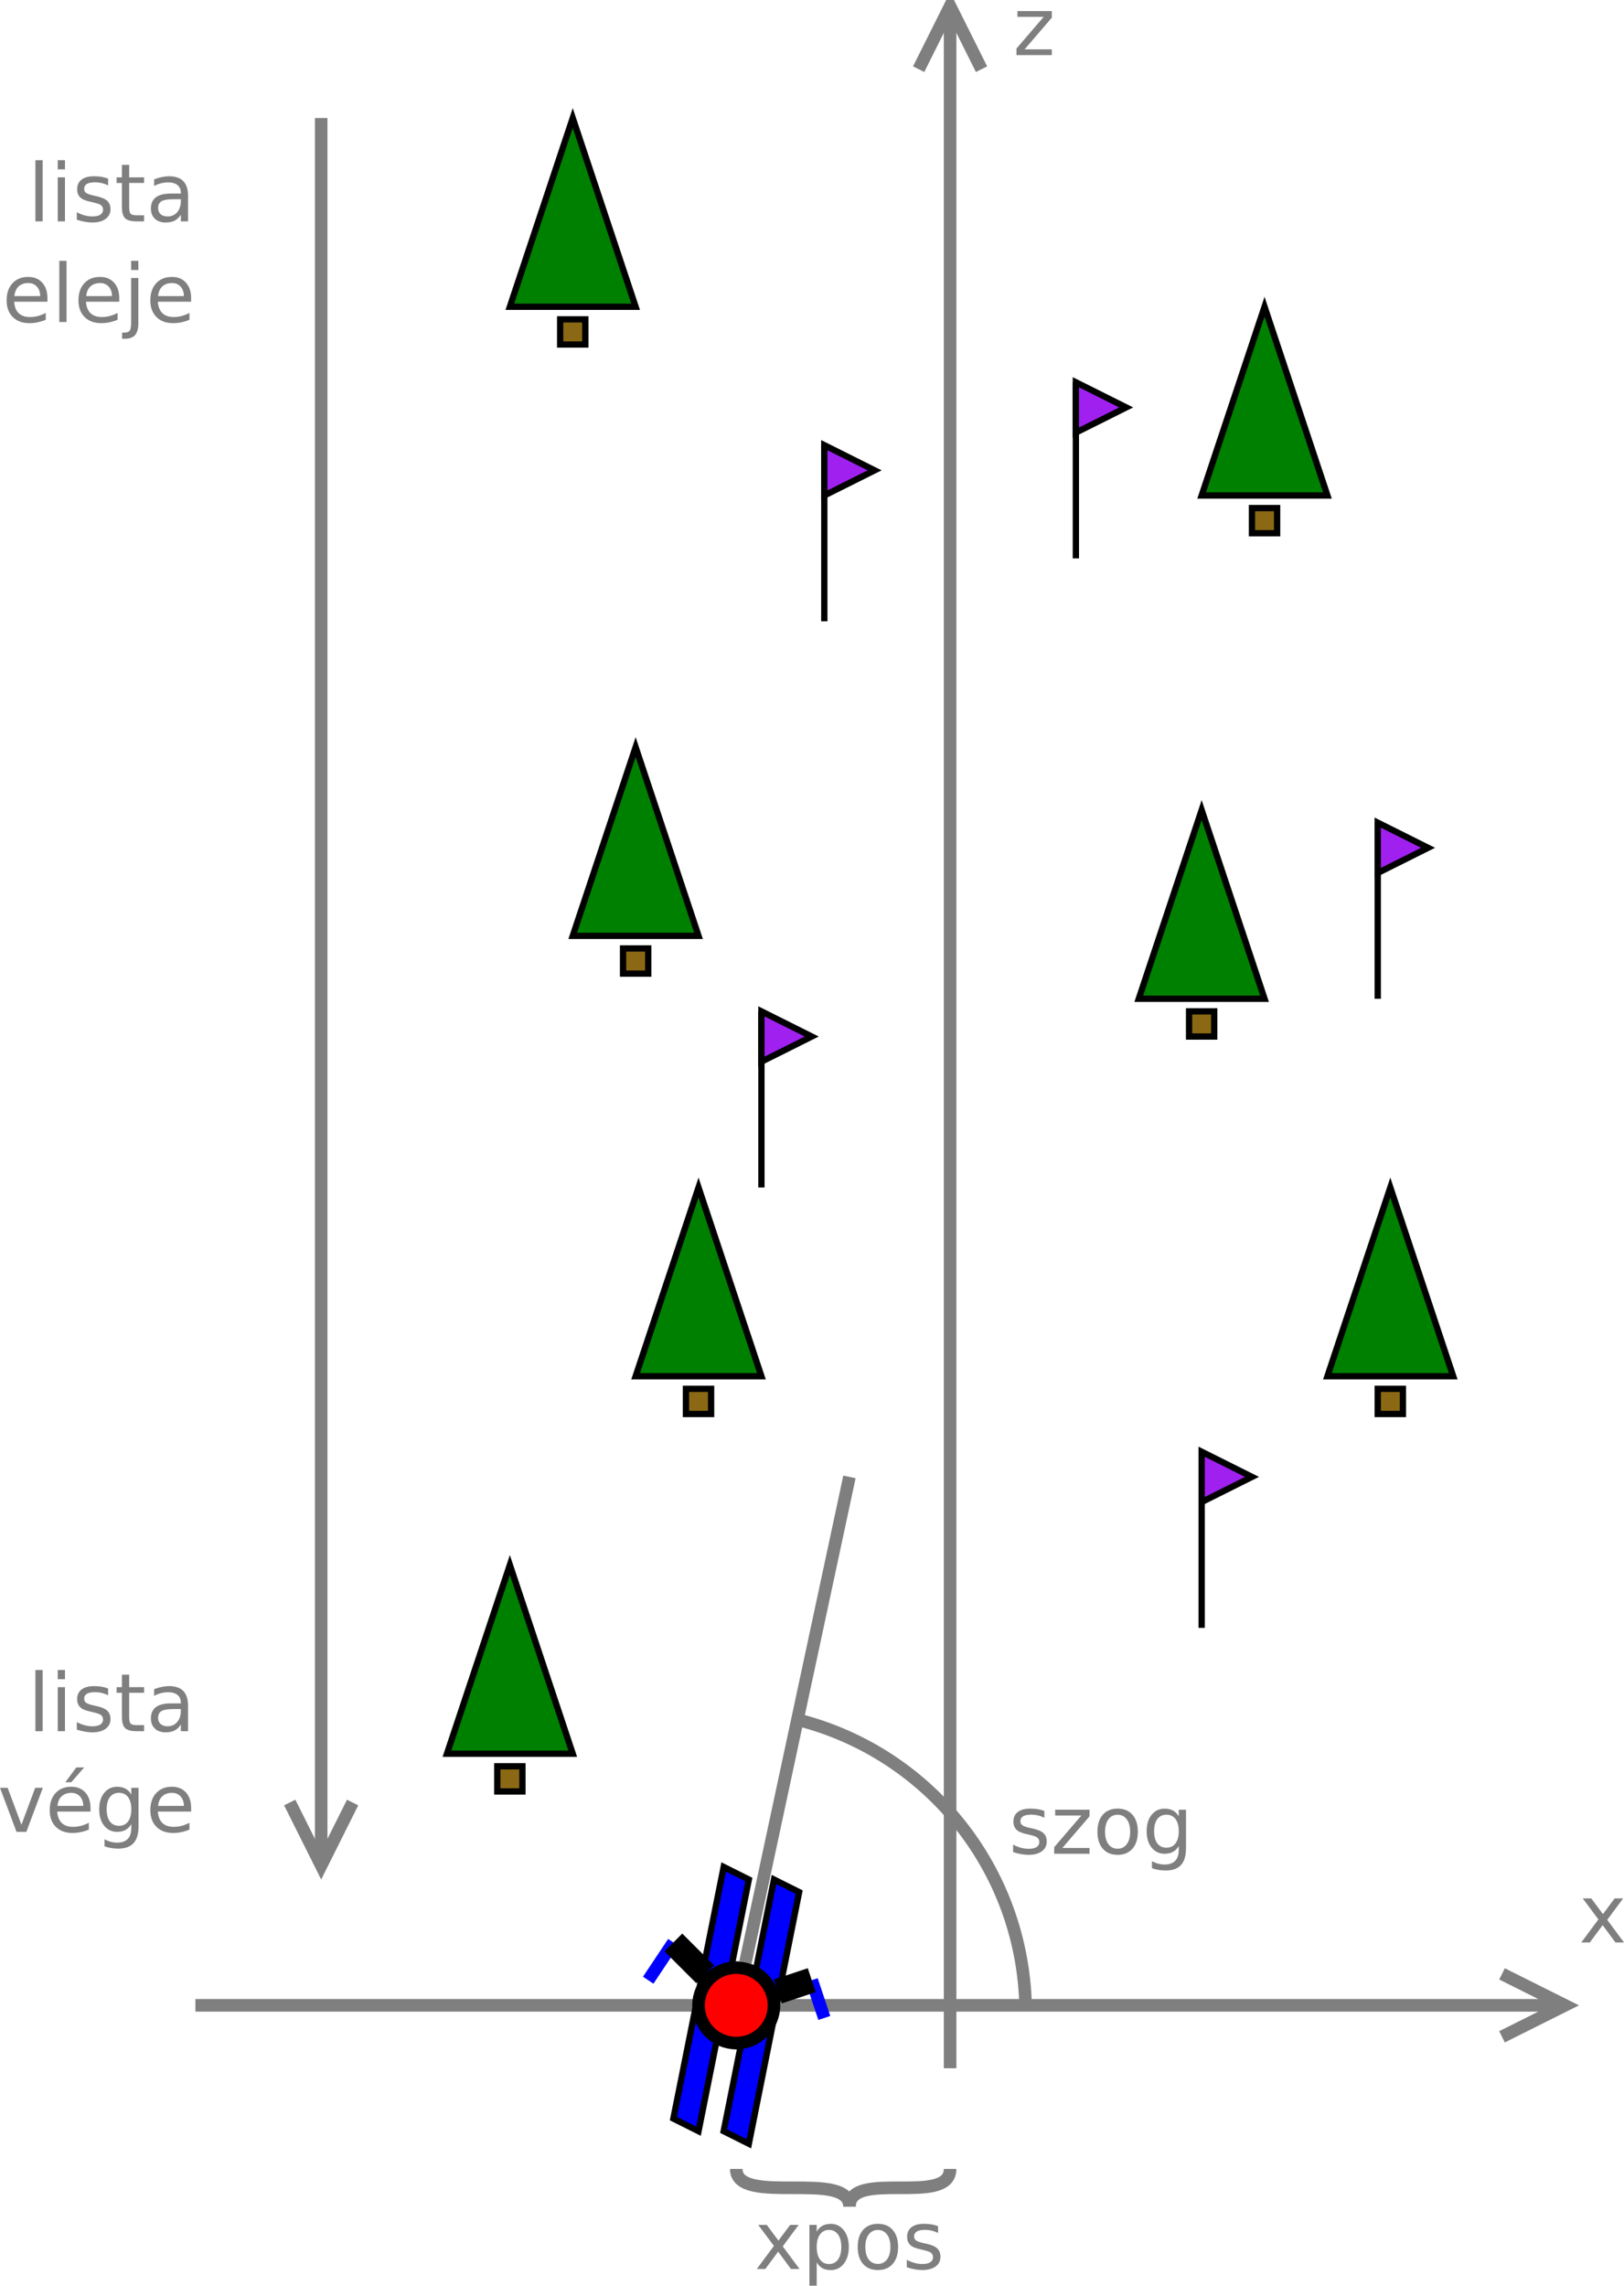 <?xml version="1.0" encoding="UTF-8" standalone="no"?>
<!-- Created with Inkscape (http://www.inkscape.org/) -->
<svg id="svg2" xmlns:rdf="http://www.w3.org/1999/02/22-rdf-syntax-ns#" xmlns="http://www.w3.org/2000/svg" height="643.69" width="457.49" version="1.1" xmlns:cc="http://creativecommons.org/ns#" xmlns:dc="http://purl.org/dc/elements/1.1/" viewBox="148 -23 258.225 351.853">
 <g id="g4" transform="translate(-.931 -9.973)">
  <g id="g6">
   <path id="polygon8" fill="#008000" d="m350 140-10-30-10 30z"/>
   <path id="polygon10" d="m350 140-10-30-10 30z" stroke="#000" fill="none"/>
  </g>
  <g id="g12">
   <path id="rect14" fill="#8b6914" d="m338 142h4v4h-4z"/>
   <path id="rect16" d="m338 142h4v4h-4z" stroke="#000" fill="none"/>
  </g>
 </g>
 <g id="g18" transform="translate(-.931 -9.973)">
  <g id="g20">
   <path id="polygon22" fill="#008000" d="m250 30-10-30-10 30z"/>
   <path id="polygon24" d="m250 30-10-30-10 30z" stroke="#000" fill="none"/>
  </g>
  <g id="g26">
   <path id="rect28" fill="#8b6914" d="m238 32h4v4h-4z"/>
   <path id="rect30" d="m238 32h4v4h-4z" stroke="#000" fill="none"/>
  </g>
 </g>
 <g id="g32" transform="translate(-.931 -9.973)">
  <g id="g34">
   <path id="polygon36" fill="#008000" d="m360 60-10-30-10 30z"/>
   <path id="polygon38" d="m360 60-10-30-10 30z" stroke="#000" fill="none"/>
  </g>
  <g id="g40">
   <path id="rect42" fill="#8b6914" d="m348 62h4v4h-4z"/>
   <path id="rect44" d="m348 62h4v4h-4z" stroke="#000" fill="none"/>
  </g>
 </g>
 <g id="g46" transform="translate(-.931 -9.973)">
  <g id="g48">
   <path id="polygon50" fill="#008000" d="m260 130-10-30-10 30z"/>
   <path id="polygon52" d="m260 130-10-30-10 30z" stroke="#000" fill="none"/>
  </g>
  <g id="g54">
   <path id="rect56" fill="#8b6914" d="m248 132h4v4h-4z"/>
   <path id="rect58" d="m248 132h4v4h-4z" stroke="#000" fill="none"/>
  </g>
 </g>
 <g id="g60" transform="translate(-.931 -9.973)">
  <g id="g62">
   <path id="polygon64" fill="#008000" d="m240 260-10-30-10 30z"/>
   <path id="polygon66" d="m240 260-10-30-10 30z" stroke="#000" fill="none"/>
  </g>
  <g id="g68">
   <path id="rect70" fill="#8b6914" d="m228 262h4v4h-4z"/>
   <path id="rect72" d="m228 262h4v4h-4z" stroke="#000" fill="none"/>
  </g>
 </g>
 <g id="g74" transform="translate(-.931 -9.973)">
  <g id="g76">
   <path id="polygon78" fill="#008000" d="m380 200-10-30-10 30z"/>
   <path id="polygon80" d="m380 200-10-30-10 30z" stroke="#000" fill="none"/>
  </g>
  <g id="g82">
   <path id="rect84" fill="#8b6914" d="m368 202h4v4h-4z"/>
   <path id="rect86" d="m368 202h4v4h-4z" stroke="#000" fill="none"/>
  </g>
 </g>
 <g id="g88" transform="translate(-.931 -9.973)">
  <g id="g90">
   <path id="polygon92" fill="#008000" d="m270 200-10-30-10 30z"/>
   <path id="polygon94" d="m270 200-10-30-10 30z" stroke="#000" fill="none"/>
  </g>
  <g id="g96">
   <path id="rect98" fill="#8b6914" d="m258 202h4v4h-4z"/>
   <path id="rect100" d="m258 202h4v4h-4z" stroke="#000" fill="none"/>
  </g>
 </g>
 <g id="g102" transform="translate(-.931 -9.973)">
  <path id="line104" d="m270 170v-28" stroke="#000" fill="none"/>
  <g id="g106">
   <path id="polygon108" fill="#a020f0" d="m270 142 8 4-8 4z"/>
   <path id="polygon110" d="m270 142 8 4-8 4z" stroke="#000" fill="none"/>
  </g>
 </g>
 <g id="g112" transform="translate(-.931 -9.973)">
  <path id="line114" d="m368 140v-28" stroke="#000" fill="none"/>
  <g id="g116">
   <path id="polygon118" fill="#a020f0" d="m368 112 8 4-8 4z"/>
   <path id="polygon120" d="m368 112 8 4-8 4z" stroke="#000" fill="none"/>
  </g>
 </g>
 <g id="g122" transform="translate(-.931 -9.973)">
  <path id="line124" d="m280 80v-28" stroke="#000" fill="none"/>
  <g id="g126">
   <path id="polygon128" fill="#a020f0" d="m280 52 8 4-8 4z"/>
   <path id="polygon130" d="m280 52 8 4-8 4z" stroke="#000" fill="none"/>
  </g>
 </g>
 <g id="g132" transform="translate(-.931 -9.973)">
  <path id="line134" d="m320 70v-28" stroke="#000" fill="none"/>
  <g id="g136">
   <path id="polygon138" fill="#a020f0" d="m320 42 8 4-8 4z"/>
   <path id="polygon140" d="m320 42 8 4-8 4z" stroke="#000" fill="none"/>
  </g>
 </g>
 <g id="g142" transform="translate(-.931 -9.973)">
  <path id="line144" d="m340 240v-28" stroke="#000" fill="none"/>
  <g id="g146">
   <path id="polygon148" fill="#a020f0" d="m340 212 8 4-8 4z"/>
   <path id="polygon150" d="m340 212 8 4-8 4z" stroke="#000" fill="none"/>
  </g>
 </g>
 <g id="g152" stroke="#7f7f7f" stroke-width="2" fill="none" transform="translate(-.931 -9.973)">
  <path id="line154" d="m180 300h215.53"/>
  <path id="polyline156" d="m387.76 305 10-5-10-5"/>
 </g>
 <g id="g158" transform="translate(-.931 -9.973)">
  <path id="polygon160" fill="#00f" d="m260 320-4-2 8-40 4 2z"/>
  <path id="polygon162" d="m260 320-4-2 8-40 4 2z" stroke="#000" fill="none"/>
 </g>
 <g id="g164" transform="translate(-.931 -9.973)">
  <path id="polygon166" fill="#00f" d="m268 322-4-2 8-40 4 2z"/>
  <path id="polygon168" d="m268 322-4-2 8-40 4 2z" stroke="#000" fill="none"/>
 </g>
 <g id="g170" transform="translate(-.931 -9.973)">
  <path id="ellipse172" fill="#f00" d="m272 300c0 3.314-2.686 6-6 6s-6-2.686-6-6 2.686-6 6-6 6 2.686 6 6z"/>
  <path id="ellipse174" d="m272 300c0 3.314-2.686 6-6 6s-6-2.686-6-6 2.686-6 6-6 6 2.686 6 6z" stroke="#000" stroke-width="2" fill="none"/>
 </g>
 <path id="line176" d="m255.07 280.03-4 6" stroke="#00f" stroke-width="2" fill="none"/>
 <path id="line178" d="m255.07 280.03 5.059 5.059" stroke="#000" stroke-width="4" fill="none"/>
 <path id="line180" d="m277.07 286.03 2 6" stroke="#00f" stroke-width="2" fill="none"/>
 <path id="line182" d="m271.68 287.82 5.391-1.797" stroke="#000" stroke-width="4" fill="none"/>
 <g id="text184" fill="#7f7f7f">
  <path id="path3152" style="" d="m406.09 273.03-2.531 3.406 2.663 3.594h-1.356l-2.038-2.75-2.038 2.75h-1.356l2.719-3.663-2.487-3.337h1.356l1.856 2.494 1.856-2.494h1.356"/>
 </g>
 <g id="g188" stroke="#7f7f7f" stroke-width="2" fill="none" transform="translate(-.931 -9.973)">
  <path id="line190" d="m300 310v-325.53"/>
  <path id="polyline192" d="m305-7.764-5-10-5 10"/>
 </g>
 <g id="text194" fill="#7f7f7f">
  <path id="path3157" style="" d="m309.78-26.973h5.463v1.05l-4.325 5.031h4.325v0.919h-5.619v-1.05l4.325-5.031h-4.169v-0.919"/>
 </g>
 <path id="line198" d="m266.53 283.2 16.537-77.171" stroke="#7f7f7f" stroke-width="2" fill="none"/>
 <path id="path200" d="m311.07 290.03a48.01 48.01 0 0 0 -36.268 -45.414" stroke="#7f7f7f" stroke-width="2" fill="none"/>
 <path id="path202" d="m265.07 316.03c0 6 18 0 18 6" stroke="#7f7f7f" stroke-width="2" fill="none"/>
 <path id="path204" d="m283.07 322.03c0-6 16 0 16-6" stroke="#7f7f7f" stroke-width="2" fill="none"/>
 <g id="text206" fill="#7f7f7f">
  <path id="path3161" style="" d="m274.99 324.93-2.531 3.406 2.663 3.594h-1.356l-2.038-2.75-2.038 2.75h-1.356l2.719-3.663-2.487-3.337h1.356l1.856 2.494 1.856-2.494h1.356"/>
  <path id="path3163" style="" d="m277.86 330.88v3.712h-1.156v-9.662h1.156v1.062c0.242-0.417 0.546-0.725 0.912-0.925 0.371-0.204 0.812-0.306 1.325-0.306 0.85 0 1.54 0.338 2.069 1.012 0.533 0.675 0.8 1.562 0.8 2.663-0 1.1-0.267 1.988-0.8 2.663-0.529 0.675-1.219 1.012-2.069 1.012-0.513 0-0.954-0.1-1.325-0.3-0.367-0.204-0.671-0.515-0.912-0.931m3.913-2.444c-0-0.846-0.175-1.508-0.525-1.988-0.346-0.483-0.823-0.725-1.431-0.725-0.608 0-1.087 0.242-1.438 0.725-0.346 0.479-0.519 1.142-0.519 1.988-0 0.846 0.173 1.51 0.519 1.994 0.35 0.479 0.829 0.719 1.438 0.719 0.608 0 1.085-0.24 1.431-0.719 0.35-0.483 0.525-1.148 0.525-1.994"/>
  <path id="path3165" style="" d="m287.59 325.73c-0.617 0-1.104 0.242-1.462 0.725-0.358 0.479-0.538 1.137-0.537 1.975-0 0.838 0.177 1.498 0.531 1.981 0.358 0.479 0.848 0.719 1.469 0.719 0.612 0 1.098-0.242 1.456-0.725 0.358-0.483 0.537-1.142 0.537-1.975-0-0.829-0.179-1.485-0.537-1.969-0.358-0.487-0.844-0.731-1.456-0.731m0-0.975c1 0 1.785 0.325 2.356 0.975 0.571 0.65 0.856 1.55 0.856 2.7-0 1.146-0.285 2.046-0.856 2.7-0.571 0.65-1.356 0.975-2.356 0.975-1.004 0-1.792-0.325-2.362-0.975-0.567-0.654-0.85-1.554-0.85-2.7 0-1.15 0.283-2.05 0.85-2.7 0.571-0.65 1.358-0.975 2.362-0.975"/>
  <path id="path3167" style="" d="m297.16 325.13v1.087c-0.325-0.167-0.663-0.292-1.012-0.375-0.35-0.083-0.713-0.125-1.087-0.125-0.571 0-1 0.087-1.288 0.263-0.283 0.175-0.425 0.438-0.425 0.787 0 0.267 0.102 0.477 0.306 0.631 0.204 0.15 0.615 0.294 1.231 0.431l0.394 0.087c0.817 0.175 1.396 0.423 1.738 0.744 0.346 0.317 0.519 0.76 0.519 1.331-0 0.65-0.258 1.165-0.775 1.544-0.513 0.379-1.219 0.569-2.119 0.569-0.375 0-0.767-0.037-1.175-0.113-0.404-0.071-0.831-0.179-1.281-0.325v-1.188c0.425 0.221 0.844 0.388 1.256 0.5 0.412 0.108 0.821 0.163 1.225 0.163 0.542 0 0.958-0.092 1.25-0.275 0.292-0.187 0.437-0.45 0.438-0.787-0-0.312-0.106-0.552-0.319-0.719-0.208-0.167-0.669-0.327-1.381-0.481l-0.4-0.094c-0.713-0.15-1.227-0.379-1.544-0.688-0.317-0.312-0.475-0.74-0.475-1.281 0-0.658 0.233-1.167 0.7-1.525 0.467-0.358 1.129-0.537 1.988-0.537 0.425 0 0.825 0.031 1.2 0.094 0.375 0.062 0.721 0.156 1.038 0.281"/>
 </g>
 <g id="text210" fill="#7f7f7f">
  <path id="path3170" style="" d="m314.06 259.13v1.087c-0.325-0.167-0.663-0.292-1.012-0.375-0.35-0.083-0.713-0.125-1.087-0.125-0.571 0-1 0.087-1.288 0.263-0.283 0.175-0.425 0.438-0.425 0.787-0 0.267 0.102 0.477 0.306 0.631 0.204 0.15 0.615 0.294 1.231 0.431l0.394 0.087c0.817 0.175 1.396 0.423 1.738 0.744 0.346 0.317 0.519 0.76 0.519 1.331-0 0.65-0.258 1.165-0.775 1.544-0.513 0.379-1.219 0.569-2.119 0.569-0.375 0-0.767-0.037-1.175-0.113-0.404-0.071-0.831-0.179-1.281-0.325v-1.188c0.425 0.221 0.844 0.388 1.256 0.5 0.412 0.108 0.821 0.163 1.225 0.163 0.542 0 0.958-0.092 1.25-0.275 0.292-0.187 0.437-0.45 0.438-0.787-0-0.312-0.106-0.552-0.319-0.719-0.208-0.167-0.669-0.327-1.381-0.481l-0.4-0.094c-0.713-0.15-1.227-0.379-1.544-0.688-0.317-0.312-0.475-0.74-0.475-1.281 0-0.658 0.233-1.167 0.7-1.525 0.467-0.358 1.129-0.537 1.988-0.537 0.425 0 0.825 0.031 1.2 0.094 0.375 0.062 0.721 0.156 1.038 0.281"/>
  <path id="path3172" style="" d="m315.78 258.93h5.463v1.05l-4.325 5.031h4.325v0.919h-5.619v-1.05l4.325-5.031h-4.169v-0.919"/>
  <path id="path3174" style="" d="m325.71 259.73c-0.617 0-1.104 0.242-1.462 0.725-0.358 0.479-0.538 1.137-0.537 1.975-0 0.838 0.177 1.498 0.531 1.981 0.358 0.479 0.848 0.719 1.469 0.719 0.612 0 1.098-0.242 1.456-0.725 0.358-0.483 0.537-1.142 0.537-1.975-0-0.829-0.179-1.485-0.537-1.969-0.358-0.487-0.844-0.731-1.456-0.731m0-0.975c1 0 1.785 0.325 2.356 0.975 0.571 0.65 0.856 1.55 0.856 2.7-0 1.146-0.285 2.046-0.856 2.7-0.571 0.65-1.356 0.975-2.356 0.975-1.004 0-1.792-0.325-2.362-0.975-0.567-0.654-0.85-1.554-0.85-2.7-0-1.15 0.283-2.05 0.85-2.7 0.571-0.65 1.358-0.975 2.362-0.975"/>
  <path id="path3176" style="" d="m335.43 262.35c-0-0.833-0.173-1.479-0.519-1.938-0.342-0.458-0.823-0.687-1.444-0.688-0.617 0-1.098 0.229-1.444 0.688-0.342 0.458-0.513 1.104-0.512 1.938-0 0.829 0.171 1.473 0.512 1.931 0.346 0.458 0.827 0.688 1.444 0.688 0.621 0 1.102-0.229 1.444-0.688 0.346-0.458 0.519-1.102 0.519-1.931m1.15 2.712c-0 1.192-0.265 2.077-0.794 2.656-0.529 0.583-1.34 0.875-2.431 0.875-0.404 0-0.785-0.031-1.144-0.094-0.358-0.058-0.706-0.15-1.044-0.275v-1.119c0.337 0.183 0.671 0.319 1 0.406 0.329 0.087 0.665 0.131 1.006 0.131 0.754 0 1.319-0.198 1.694-0.594 0.375-0.392 0.562-0.985 0.562-1.781v-0.569c-0.238 0.413-0.542 0.721-0.912 0.925-0.371 0.204-0.815 0.306-1.331 0.306-0.858 0-1.55-0.327-2.075-0.981-0.525-0.654-0.787-1.521-0.787-2.6 0-1.083 0.263-1.952 0.787-2.606 0.525-0.654 1.217-0.981 2.075-0.981 0.517 0 0.96 0.102 1.331 0.306 0.371 0.204 0.675 0.513 0.912 0.925v-1.062h1.15v6.131"/>
 </g>
 <g id="g214" stroke="#7f7f7f" stroke-width="2" fill="none" transform="translate(-.931 -9.973)">
  <path id="line216" d="m200 0v275.53"/>
  <path id="polyline218" d="m195 267.76 5 10 5-10"/>
 </g>
 <g id="text220" fill="#7f7f7f">
  <path id="path3181" style="" d="m153.63-3.273h1.15v9.725h-1.15v-9.725"/>
  <path id="path3183" style="" d="m157.18-0.548h1.15v7h-1.15v-7m0-2.725h1.15v1.456h-1.15v-1.456"/>
  <path id="path3185" style="" d="m165.19-0.342v1.087c-0.325-0.167-0.663-0.292-1.012-0.375-0.35-0.083-0.713-0.125-1.087-0.125-0.571 0-1 0.088-1.288 0.263-0.283 0.175-0.425 0.438-0.425 0.787-0 0.267 0.102 0.477 0.306 0.631 0.204 0.15 0.615 0.294 1.231 0.431l0.394 0.087c0.817 0.175 1.396 0.423 1.738 0.744 0.346 0.317 0.519 0.76 0.519 1.331-0 0.65-0.258 1.165-0.775 1.544-0.513 0.379-1.219 0.569-2.119 0.569-0.375-1e-7 -0.767-0.037-1.175-0.113-0.404-0.071-0.831-0.179-1.281-0.325v-1.188c0.425 0.221 0.844 0.388 1.256 0.5 0.412 0.108 0.821 0.163 1.225 0.163 0.542 8e-7 0.958-0.092 1.25-0.275 0.292-0.188 0.437-0.45 0.438-0.787-0-0.312-0.106-0.552-0.319-0.719-0.208-0.167-0.669-0.327-1.381-0.481l-0.4-0.094c-0.713-0.15-1.227-0.379-1.544-0.688-0.317-0.312-0.475-0.74-0.475-1.281-0-0.658 0.233-1.167 0.7-1.525 0.467-0.358 1.129-0.537 1.988-0.537 0.425 0 0.825 0.031 1.2 0.094 0.375 0.063 0.721 0.156 1.038 0.281"/>
  <path id="path3187" style="" d="m168.54-2.535v1.988h2.369v0.894h-2.369v3.8c-0 0.571 0.077 0.938 0.231 1.1 0.158 0.163 0.477 0.244 0.956 0.244h1.181v0.963h-1.181c-0.888 0-1.5-0.165-1.837-0.494-0.338-0.333-0.506-0.938-0.506-1.812v-3.8h-0.844v-0.894h0.844v-1.988h1.156"/>
  <path id="path3189" style="" d="m175.61 2.933c-0.929 0-1.573 0.106-1.931 0.319-0.358 0.212-0.537 0.575-0.537 1.087 0 0.408 0.133 0.733 0.4 0.975 0.271 0.237 0.637 0.356 1.1 0.356 0.637 8e-7 1.148-0.225 1.531-0.675 0.387-0.454 0.581-1.056 0.581-1.806v-0.256h-1.144m2.294-0.475v3.994h-1.15v-1.062c-0.263 0.425-0.59 0.74-0.981 0.944-0.392 0.2-0.871 0.3-1.438 0.3-0.717-1e-7 -1.288-0.2-1.712-0.6-0.421-0.404-0.631-0.944-0.631-1.619 0-0.787 0.263-1.381 0.787-1.781 0.529-0.4 1.317-0.6 2.362-0.6h1.613v-0.113c-0-0.529-0.175-0.937-0.525-1.225-0.346-0.292-0.833-0.437-1.462-0.438-0.4 0-0.79 0.048-1.169 0.144-0.38 0.096-0.74 0.24-1.09 0.431v-1.062c0.421-0.162 0.829-0.283 1.225-0.362 0.396-0.083 0.781-0.125 1.156-0.125 1.012 0 1.769 0.263 2.269 0.787 0.5 0.525 0.75 1.321 0.75 2.388"/>
  <path id="path3191" style="" d="m155.54 18.665v0.562h-5.287c0.05 0.792 0.287 1.396 0.713 1.812 0.429 0.412 1.025 0.619 1.788 0.619 0.442 0 0.869-0.054 1.281-0.163 0.417-0.108 0.829-0.271 1.238-0.487v1.087c-0.413 0.175-0.835 0.308-1.269 0.4-0.433 0.092-0.873 0.138-1.319 0.138-1.117 0-2.002-0.325-2.656-0.975-0.65-0.65-0.975-1.529-0.975-2.638-0-1.146 0.308-2.054 0.925-2.725 0.621-0.675 1.456-1.012 2.506-1.012 0.942 0 1.685 0.304 2.231 0.912 0.55 0.604 0.825 1.427 0.825 2.469m-1.15-0.338c-0.008-0.629-0.185-1.131-0.531-1.506-0.342-0.375-0.796-0.562-1.363-0.562-0.642 0-1.156 0.181-1.544 0.544-0.383 0.362-0.604 0.873-0.662 1.531l4.1-0.006"/>
  <path id="path3193" style="" d="m157.43 12.727h1.15v9.725h-1.15v-9.725"/>
  <path id="path3195" style="" d="m166.96 18.665v0.562h-5.287c0.05 0.792 0.287 1.396 0.713 1.812 0.429 0.412 1.025 0.619 1.788 0.619 0.442 0 0.869-0.054 1.281-0.163 0.417-0.108 0.829-0.271 1.238-0.487v1.087c-0.413 0.175-0.835 0.308-1.269 0.4-0.433 0.092-0.873 0.138-1.319 0.138-1.117 0-2.002-0.325-2.656-0.975-0.65-0.65-0.975-1.529-0.975-2.638 0-1.146 0.308-2.054 0.925-2.725 0.621-0.675 1.456-1.012 2.506-1.012 0.942 0 1.685 0.304 2.231 0.912 0.55 0.604 0.825 1.427 0.825 2.469m-1.15-0.338c-0.008-0.629-0.185-1.131-0.531-1.506-0.342-0.375-0.796-0.562-1.363-0.562-0.642 0-1.156 0.181-1.544 0.544-0.383 0.362-0.604 0.873-0.662 1.531l4.1-0.006"/>
  <path id="path3197" style="" d="m168.85 15.452h1.15v7.125c0 0.892-0.171 1.538-0.512 1.938-0.338 0.4-0.883 0.6-1.637 0.6h-0.438v-0.975h0.306c0.438-0 0.735-0.102 0.894-0.306 0.158-0.2 0.237-0.619 0.237-1.256v-7.125m0-2.725h1.15v1.456h-1.15v-1.456"/>
  <path id="path3199" style="" d="m178.39 18.665v0.562h-5.287c0.05 0.792 0.287 1.396 0.713 1.812 0.429 0.412 1.025 0.619 1.788 0.619 0.442 0 0.869-0.054 1.281-0.163 0.417-0.108 0.829-0.271 1.238-0.487v1.087c-0.413 0.175-0.835 0.308-1.269 0.4-0.433 0.092-0.873 0.138-1.319 0.138-1.117 0-2.002-0.325-2.656-0.975-0.65-0.65-0.975-1.529-0.975-2.638 0-1.146 0.308-2.054 0.925-2.725 0.621-0.675 1.456-1.012 2.506-1.012 0.942 0 1.685 0.304 2.231 0.912 0.55 0.604 0.825 1.427 0.825 2.469m-1.15-0.338c-0.008-0.629-0.185-1.131-0.531-1.506-0.342-0.375-0.796-0.562-1.363-0.562-0.642 0-1.156 0.181-1.544 0.544-0.383 0.362-0.604 0.873-0.662 1.531l4.1-0.006"/>
 </g>
 <g id="text226" fill="#7f7f7f">
  <path id="path3202" style="" d="m153.63 236.73h1.15v9.725h-1.15v-9.725"/>
  <path id="path3204" style="" d="m157.18 239.45h1.15v7h-1.15v-7m0-2.725h1.15v1.456h-1.15v-1.456"/>
  <path id="path3206" style="" d="m165.19 239.66v1.087c-0.325-0.167-0.663-0.292-1.012-0.375-0.35-0.083-0.713-0.125-1.087-0.125-0.571 0-1 0.087-1.288 0.263-0.283 0.175-0.425 0.438-0.425 0.787-0 0.267 0.102 0.477 0.306 0.631 0.204 0.15 0.615 0.294 1.231 0.431l0.394 0.087c0.817 0.175 1.396 0.423 1.738 0.744 0.346 0.317 0.519 0.76 0.519 1.331-0 0.65-0.258 1.165-0.775 1.544-0.513 0.379-1.219 0.569-2.119 0.569-0.375 0-0.767-0.037-1.175-0.113-0.404-0.071-0.831-0.179-1.281-0.325v-1.188c0.425 0.221 0.844 0.388 1.256 0.5 0.412 0.108 0.821 0.163 1.225 0.163 0.542 0 0.958-0.092 1.25-0.275 0.292-0.188 0.437-0.45 0.438-0.787-0-0.312-0.106-0.552-0.319-0.719-0.208-0.167-0.669-0.327-1.381-0.481l-0.4-0.094c-0.713-0.15-1.227-0.379-1.544-0.688-0.317-0.312-0.475-0.74-0.475-1.281-0-0.658 0.233-1.167 0.7-1.525 0.467-0.358 1.129-0.537 1.988-0.537 0.425 0 0.825 0.031 1.2 0.094 0.375 0.062 0.721 0.156 1.038 0.281"/>
  <path id="path3208" style="" d="m168.54 237.46v1.988h2.369v0.894h-2.369v3.8c-0 0.571 0.077 0.938 0.231 1.1 0.158 0.163 0.477 0.244 0.956 0.244h1.181v0.963h-1.181c-0.888 0-1.5-0.165-1.837-0.494-0.338-0.333-0.506-0.937-0.506-1.812v-3.8h-0.844v-0.894h0.844v-1.988h1.156"/>
  <path id="path3210" style="" d="m175.61 242.93c-0.929 0-1.573 0.106-1.931 0.319-0.358 0.213-0.537 0.575-0.537 1.087 0 0.408 0.133 0.733 0.4 0.975 0.271 0.237 0.637 0.356 1.1 0.356 0.637 0 1.148-0.225 1.531-0.675 0.387-0.454 0.581-1.056 0.581-1.806v-0.256h-1.144m2.294-0.475v3.994h-1.15v-1.062c-0.263 0.425-0.59 0.74-0.981 0.944-0.392 0.2-0.871 0.3-1.438 0.3-0.717 0-1.288-0.2-1.712-0.6-0.421-0.404-0.631-0.944-0.631-1.619 0-0.787 0.263-1.381 0.787-1.781 0.529-0.4 1.317-0.6 2.362-0.6h1.613v-0.113c-0-0.529-0.175-0.937-0.525-1.225-0.346-0.292-0.833-0.437-1.462-0.438-0.4 0-0.79 0.048-1.169 0.144-0.379 0.096-0.744 0.24-1.094 0.431v-1.062c0.421-0.162 0.829-0.283 1.225-0.362 0.396-0.083 0.781-0.125 1.156-0.125 1.012 0 1.769 0.263 2.269 0.787 0.5 0.525 0.75 1.321 0.75 2.388"/>
  <path id="path3212" style="" d="m148 255.45h1.219l2.188 5.875 2.188-5.875h1.219l-2.625 7h-1.562l-2.625-7"/>
  <path id="path3214" style="" d="m162.39 258.66v0.562h-5.287c0.05 0.792 0.287 1.396 0.713 1.812 0.429 0.412 1.025 0.619 1.788 0.619 0.442 0 0.869-0.054 1.281-0.163 0.417-0.108 0.829-0.271 1.238-0.487v1.087c-0.413 0.175-0.835 0.308-1.269 0.4-0.433 0.092-0.873 0.138-1.319 0.138-1.117 0-2.002-0.325-2.656-0.975-0.65-0.65-0.975-1.529-0.975-2.638 0-1.146 0.308-2.054 0.925-2.725 0.621-0.675 1.456-1.012 2.506-1.012 0.942 0 1.685 0.304 2.231 0.912 0.55 0.604 0.825 1.427 0.825 2.469m-1.15-0.338c-0.008-0.629-0.185-1.131-0.531-1.506-0.342-0.375-0.796-0.562-1.363-0.562-0.642 0-1.156 0.181-1.544 0.544-0.383 0.362-0.604 0.873-0.662 1.531l4.1-0.006m-1.106-6.112h1.244l-2.038 2.35h-0.956l1.75-2.35"/>
  <path id="path3216" style="" d="m168.88 258.87c-0-0.833-0.173-1.479-0.519-1.938-0.342-0.458-0.823-0.688-1.444-0.688-0.617 0-1.098 0.229-1.444 0.688-0.342 0.458-0.513 1.104-0.512 1.938-0 0.829 0.171 1.473 0.512 1.931 0.346 0.458 0.827 0.688 1.444 0.688 0.621 0 1.102-0.229 1.444-0.688 0.346-0.458 0.519-1.102 0.519-1.931m1.15 2.712c-0 1.192-0.265 2.077-0.794 2.656-0.529 0.583-1.34 0.875-2.431 0.875-0.404 0-0.785-0.031-1.144-0.094-0.358-0.058-0.706-0.15-1.044-0.275v-1.119c0.337 0.183 0.671 0.319 1 0.406 0.329 0.087 0.665 0.131 1.006 0.131 0.754 0 1.319-0.198 1.694-0.594 0.375-0.392 0.562-0.985 0.562-1.781v-0.569c-0.238 0.412-0.542 0.721-0.912 0.925-0.371 0.204-0.815 0.306-1.331 0.306-0.858 0-1.55-0.327-2.075-0.981s-0.787-1.521-0.787-2.6c0-1.083 0.263-1.952 0.787-2.606 0.525-0.654 1.217-0.981 2.075-0.981 0.517 0 0.96 0.102 1.331 0.306 0.371 0.204 0.675 0.512 0.912 0.925v-1.062h1.15v6.131"/>
  <path id="path3218" style="" d="m178.39 258.66v0.562h-5.287c0.05 0.792 0.287 1.396 0.713 1.812 0.429 0.412 1.025 0.619 1.788 0.619 0.442 0 0.869-0.054 1.281-0.163 0.417-0.108 0.829-0.271 1.238-0.487v1.087c-0.413 0.175-0.835 0.308-1.269 0.4-0.433 0.092-0.873 0.138-1.319 0.138-1.117 0-2.002-0.325-2.656-0.975-0.65-0.65-0.975-1.529-0.975-2.638 0-1.146 0.308-2.054 0.925-2.725 0.621-0.675 1.456-1.012 2.506-1.012 0.942 0 1.685 0.304 2.231 0.912 0.55 0.604 0.825 1.427 0.825 2.469m-1.15-0.338c-0.008-0.629-0.185-1.131-0.531-1.506-0.342-0.375-0.796-0.562-1.363-0.562-0.642 0-1.156 0.181-1.544 0.544-0.383 0.362-0.604 0.873-0.662 1.531l4.1-0.006"/>
 </g>
</svg>
